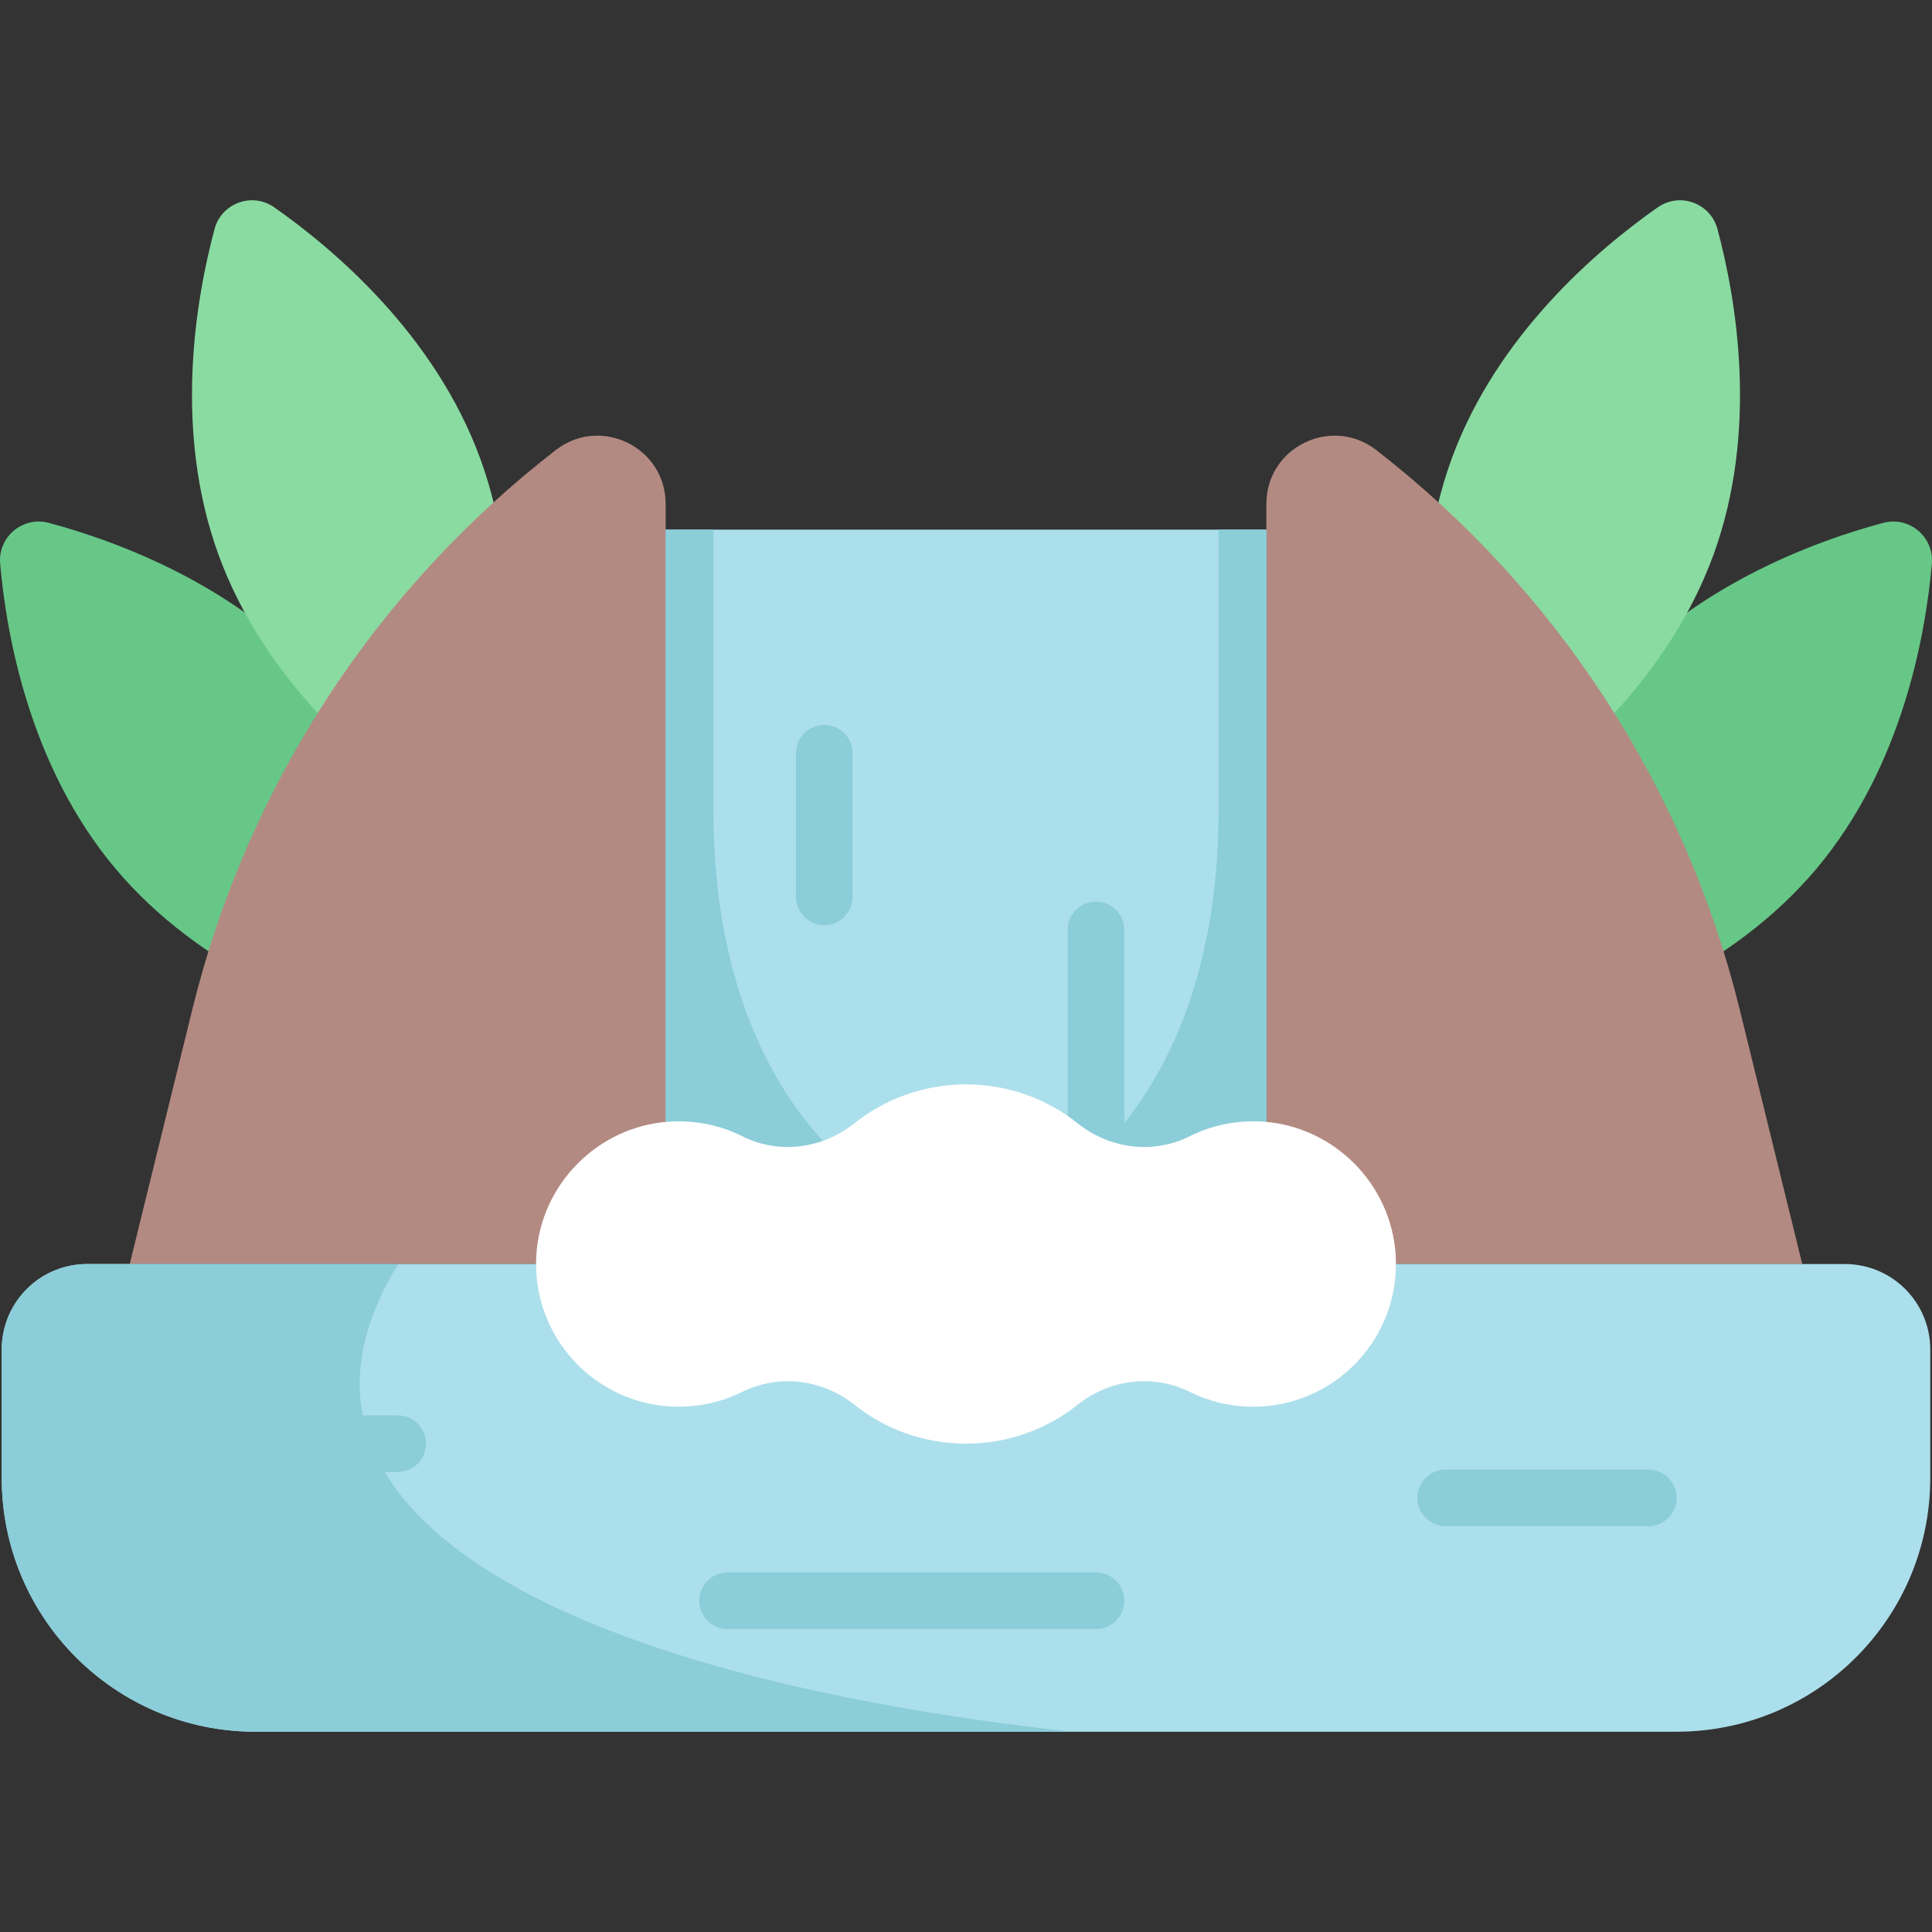 <svg xmlns="http://www.w3.org/2000/svg" viewBox="0.0 0.0 200.0 200.0" height="200.0px" width="200.0px"><rect x="0.0" y="0.0" width="200.0" height="200.0" fill="#333333" stroke="none"/><path fill="#67C787" fill-opacity="1.0"  filling="0" d="M165.959 71.334 C157.112 81.877 154.696 95.467 154.048 102.866 C153.804 105.646 156.392 107.818 159.088 107.095 C166.262 105.172 179.226 100.432 188.073 89.889 C196.92 79.346 199.336 65.757 199.984 58.357 C200.228 55.577 197.639 53.405 194.944 54.128 C187.77 56.051 174.806 60.791 165.959 71.334 Z"></path>
<path fill="" fill-opacity="1.0"  filling="0" d="M165.544 97.211 C164.879 97.211 164.211 96.987 163.662 96.526 C162.423 95.486 162.261 93.638 163.301 92.398 L186.242 65.058 C187.282 63.819 189.13 63.657 190.37 64.697 C191.609 65.737 191.771 67.585 190.73 68.825 L167.789 96.165 C167.21 96.855 166.38 97.211 165.544 97.211 Z"></path>
<path fill="#8ADBA1" fill-opacity="1.0"  filling="0" d="M150.257 47.544 C145.55 60.477 147.927 74.074 149.849 81.249 C150.571 83.945 153.745 85.1 156.031 83.499 C162.115 79.238 172.676 70.351 177.383 57.418 C182.09 44.484 179.713 30.888 177.792 23.713 C177.07 21.017 173.895 19.862 171.609 21.463 C165.525 25.723 154.964 34.611 150.257 47.544 Z"></path>
<path fill="" fill-opacity="1.0"  filling="0" d="M157.716 72.18 C157.384 72.18 157.045 72.123 156.715 72.002 C155.195 71.449 154.41 69.768 154.964 68.247 L167.17 34.709 C167.723 33.189 169.404 32.406 170.925 32.959 C172.446 33.512 173.23 35.193 172.677 36.714 L160.47 70.251 C160.037 71.441 158.913 72.18 157.716 72.18 Z"></path>
<path fill="#67C787" fill-opacity="1.0"  filling="0" d="M34.041 71.334 C42.888 81.877 45.304 95.467 45.952 102.866 C46.196 105.646 43.608 107.818 40.912 107.095 C33.737 105.172 20.774 100.432 11.927 89.889 C3.08 79.346 0.664 65.757 0.016 58.357 C-0.228 55.577 2.361 53.405 5.056 54.128 C12.23 56.051 25.194 60.791 34.041 71.334 Z"></path>
<path fill="" fill-opacity="1.0"  filling="0" d="M34.456 97.211 C33.62 97.211 32.79 96.855 32.211 96.165 L9.27 68.825 C8.229 67.585 8.391 65.737 9.63 64.697 C10.87 63.657 12.718 63.819 13.758 65.058 L36.699 92.398 C37.739 93.638 37.577 95.486 36.338 96.526 C35.789 96.987 35.121 97.211 34.456 97.211 Z"></path>
<path fill="#8ADBA1" fill-opacity="1.0"  filling="0" d="M49.743 47.544 C54.45 60.477 52.073 74.074 50.152 81.249 C49.43 83.945 46.255 85.1 43.969 83.499 C37.885 79.238 27.324 70.351 22.617 57.418 C17.91 44.484 20.287 30.888 22.209 23.713 C22.931 21.017 26.105 19.862 28.391 21.463 C34.475 25.723 45.036 34.611 49.743 47.544 Z"></path>
<path fill="" fill-opacity="1.0"  filling="0" d="M42.284 72.18 C41.087 72.18 39.963 71.441 39.53 70.251 L27.323 36.714 C26.77 35.193 27.554 33.512 29.075 32.959 C30.596 32.405 32.277 33.189 32.83 34.709 L45.036 68.247 C45.59 69.768 44.805 71.449 43.286 72.002 C42.955 72.123 42.616 72.18 42.284 72.18 Z"></path>
<path fill="#B38A82" fill-opacity="1.0"  filling="0" d="M13.432 130.851 L68.907 130.851 L68.907 52.164 C68.907 46.302 62.17 42.998 57.535 46.588 L57.535 46.588 C38.826 61.077 25.569 81.471 19.92 104.451 L13.432 130.851 Z"></path>
<path fill="" fill-opacity="1.0"  filling="0" d="M42.821 60.452 C31.843 73.004 23.946 88.069 19.92 104.451 L13.432 130.851 L58.499 130.851 C40.338 116.065 39.641 80.214 42.821 60.452 Z"></path>
<path fill="" fill-opacity="1.0"  filling="0" d="M36.945 118.099 C36.514 118.099 36.077 118.004 35.664 117.802 C34.209 117.093 33.605 115.339 34.313 113.885 C34.814 112.857 34.878 112.348 34.984 111.506 C35.153 110.165 35.363 108.497 37.006 105.362 C37.757 103.928 39.528 103.375 40.961 104.127 C42.394 104.878 42.946 106.648 42.195 108.082 C41.044 110.279 40.93 111.186 40.798 112.237 C40.668 113.268 40.507 114.552 39.581 116.452 C39.073 117.493 38.03 118.099 36.945 118.099 Z"></path>
<path fill="" fill-opacity="1.0"  filling="0" d="M47.267 89.075 C47.007 89.075 46.743 89.04 46.48 88.967 C44.921 88.533 44.009 86.918 44.443 85.359 C44.959 83.504 46.072 82.034 47.148 80.613 C48.799 78.433 50.359 76.374 50.338 72.581 C50.329 70.963 51.634 69.644 53.252 69.636 C53.257 69.636 53.263 69.636 53.268 69.636 C54.879 69.636 56.189 70.937 56.197 72.549 C56.229 78.328 53.68 81.693 51.82 84.15 C51.007 85.224 50.304 86.151 50.088 86.93 C49.727 88.226 48.549 89.075 47.267 89.075 Z"></path>
<path fill="#B38A82" fill-opacity="1.0"  filling="0" d="M186.568 130.851 L131.093 130.851 L131.093 52.164 C131.093 46.302 137.83 42.998 142.465 46.588 L142.465 46.588 C161.174 61.077 174.431 81.471 180.08 104.451 L186.568 130.851 Z"></path>
<path fill="" fill-opacity="1.0"  filling="0" d="M163.055 118.099 C161.97 118.099 160.927 117.493 160.42 116.452 C159.494 114.551 159.332 113.268 159.203 112.237 C159.07 111.186 158.956 110.279 157.805 108.081 C157.054 106.648 157.607 104.877 159.04 104.127 C160.473 103.375 162.243 103.928 162.995 105.361 C164.638 108.496 164.848 110.165 165.016 111.505 C165.122 112.348 165.186 112.857 165.687 113.885 C166.396 115.339 165.791 117.093 164.337 117.802 C163.923 118.004 163.486 118.099 163.055 118.099 Z"></path>
<path fill="" fill-opacity="1.0"  filling="0" d="M152.733 89.075 C151.451 89.075 150.273 88.226 149.912 86.93 C149.695 86.151 148.993 85.224 148.18 84.15 C146.319 81.693 143.771 78.328 143.802 72.549 C143.811 70.937 145.121 69.636 146.732 69.636 C146.737 69.636 146.742 69.636 146.748 69.636 C148.366 69.644 149.67 70.963 149.662 72.581 C149.641 76.374 151.2 78.433 152.851 80.613 C153.927 82.034 155.04 83.504 155.557 85.359 C155.991 86.918 155.079 88.533 153.52 88.967 C153.258 89.04 152.993 89.075 152.733 89.075 Z"></path>
<path fill="#ABDFEB" fill-opacity="1.0"  filling="0" d="M68.906 54.828 L131.094 54.828 L131.094 130.851 L68.906 130.851 L68.906 54.828 Z"></path>
<path fill="#8BCDD8" fill-opacity="1.0"  filling="0" d="M126.144 54.826 C126.144 62.736 126.144 72.692 126.144 84.002 C126.144 112.643 110.116 125.83 100.0 125.83 C89.884 125.83 73.856 112.643 73.856 84.002 C73.856 72.692 73.856 62.736 73.856 54.826 L68.907 54.826 L68.907 130.851 L131.093 130.851 L131.093 54.826 L126.144 54.826 Z"></path>
<path fill="#8BCDD8" fill-opacity="1.0"  filling="0" d="M85.328 95.768 C83.709 95.768 82.398 94.457 82.398 92.839 L82.398 77.976 C82.398 76.358 83.709 75.046 85.328 75.046 C86.946 75.046 88.257 76.358 88.257 77.976 L88.257 92.839 C88.257 94.457 86.946 95.768 85.328 95.768 Z"></path>
<path fill="#8BCDD8" fill-opacity="1.0"  filling="0" d="M113.456 123.534 C111.838 123.534 110.527 122.223 110.527 120.605 L110.527 96.272 C110.527 94.654 111.838 93.343 113.456 93.343 C115.075 93.343 116.386 94.654 116.386 96.272 L116.386 120.605 C116.386 122.223 115.075 123.534 113.456 123.534 Z"></path>
<path fill="#ABDFEB" fill-opacity="1.0"  filling="0" d="M173.549 179.268 L26.451 179.268 C11.941 179.268 0.179 167.505 0.179 152.996 L0.179 139.698 C0.179 134.812 4.14 130.851 9.026 130.851 L190.975 130.851 C195.861 130.851 199.821 134.812 199.821 139.698 L199.821 152.996 C199.821 167.505 188.059 179.268 173.549 179.268 Z"></path>
<path fill="#8BCDD8" fill-opacity="1.0"  filling="0" d="M9.026 130.851 C4.14 130.851 0.179 134.812 0.179 139.698 L0.179 152.996 C0.179 167.505 11.941 179.268 26.451 179.268 L110.953 179.268 C57.942 173.443 25.467 156.411 41.231 130.851 L9.026 130.851 Z"></path>
<path fill="#FFFFFF" fill-opacity="1.0"  filling="0" d="M130.795 116.116 C128.03 115.923 125.414 116.492 123.134 117.634 C119.363 119.522 114.87 118.923 111.571 116.296 C108.396 113.766 104.375 112.255 100.0 112.255 C95.625 112.255 91.604 113.766 88.429 116.296 C85.13 118.923 80.637 119.522 76.866 117.634 C74.586 116.492 71.97 115.923 69.205 116.116 C61.904 116.626 55.995 122.57 55.525 129.873 C54.971 138.474 61.783 145.623 70.265 145.623 C72.613 145.623 74.833 145.075 76.804 144.1 C80.606 142.218 85.111 142.764 88.429 145.407 C91.604 147.937 95.624 149.448 100 149.448 C104.375 149.448 108.396 147.936 111.571 145.407 C114.889 142.764 119.394 142.218 123.196 144.1 C125.166 145.075 127.386 145.623 129.734 145.623 C138.216 145.623 145.029 138.474 144.475 129.873 C144.005 122.57 138.096 116.626 130.795 116.116 Z"></path>
<path fill="" fill-opacity="1.0"  filling="0" d="M88.429 145.407 C91.604 147.936 95.625 149.448 100.0 149.448 C102.373 149.448 104.64 149.0 106.725 148.189 C93.688 146.848 97.587 135.698 81.606 136.724 C66.462 137.696 65.502 122.807 71.844 116.17 C70.984 116.079 70.103 116.053 69.204 116.116 C61.903 116.625 55.995 122.569 55.524 129.872 C54.97 138.473 61.782 145.622 70.264 145.622 C72.613 145.622 74.832 145.074 76.804 144.099 C80.606 142.218 85.111 142.764 88.429 145.407 Z"></path>
<path fill="#8BCDD8" fill-opacity="1.0"  filling="0" d="M41.17 152.378 L28.26 152.378 C26.642 152.378 25.33 151.066 25.33 149.448 C25.33 147.83 26.642 146.518 28.26 146.518 L41.17 146.518 C42.788 146.518 44.099 147.83 44.099 149.448 C44.099 151.066 42.788 152.378 41.17 152.378 Z"></path>
<path fill="#8BCDD8" fill-opacity="1.0"  filling="0" d="M113.456 168.637 L75.32 168.637 C73.701 168.637 72.39 167.326 72.39 165.707 C72.39 164.089 73.701 162.778 75.32 162.778 L113.456 162.778 C115.075 162.778 116.386 164.089 116.386 165.707 C116.386 167.326 115.075 168.637 113.456 168.637 Z"></path>
<path fill="#8BCDD8" fill-opacity="1.0"  filling="0" d="M170.638 157.989 L149.656 157.989 C148.038 157.989 146.726 156.678 146.726 155.059 C146.726 153.441 148.038 152.13 149.656 152.13 L170.638 152.13 C172.256 152.13 173.568 153.441 173.568 155.059 C173.568 156.678 172.256 157.989 170.638 157.989 Z"></path></svg>